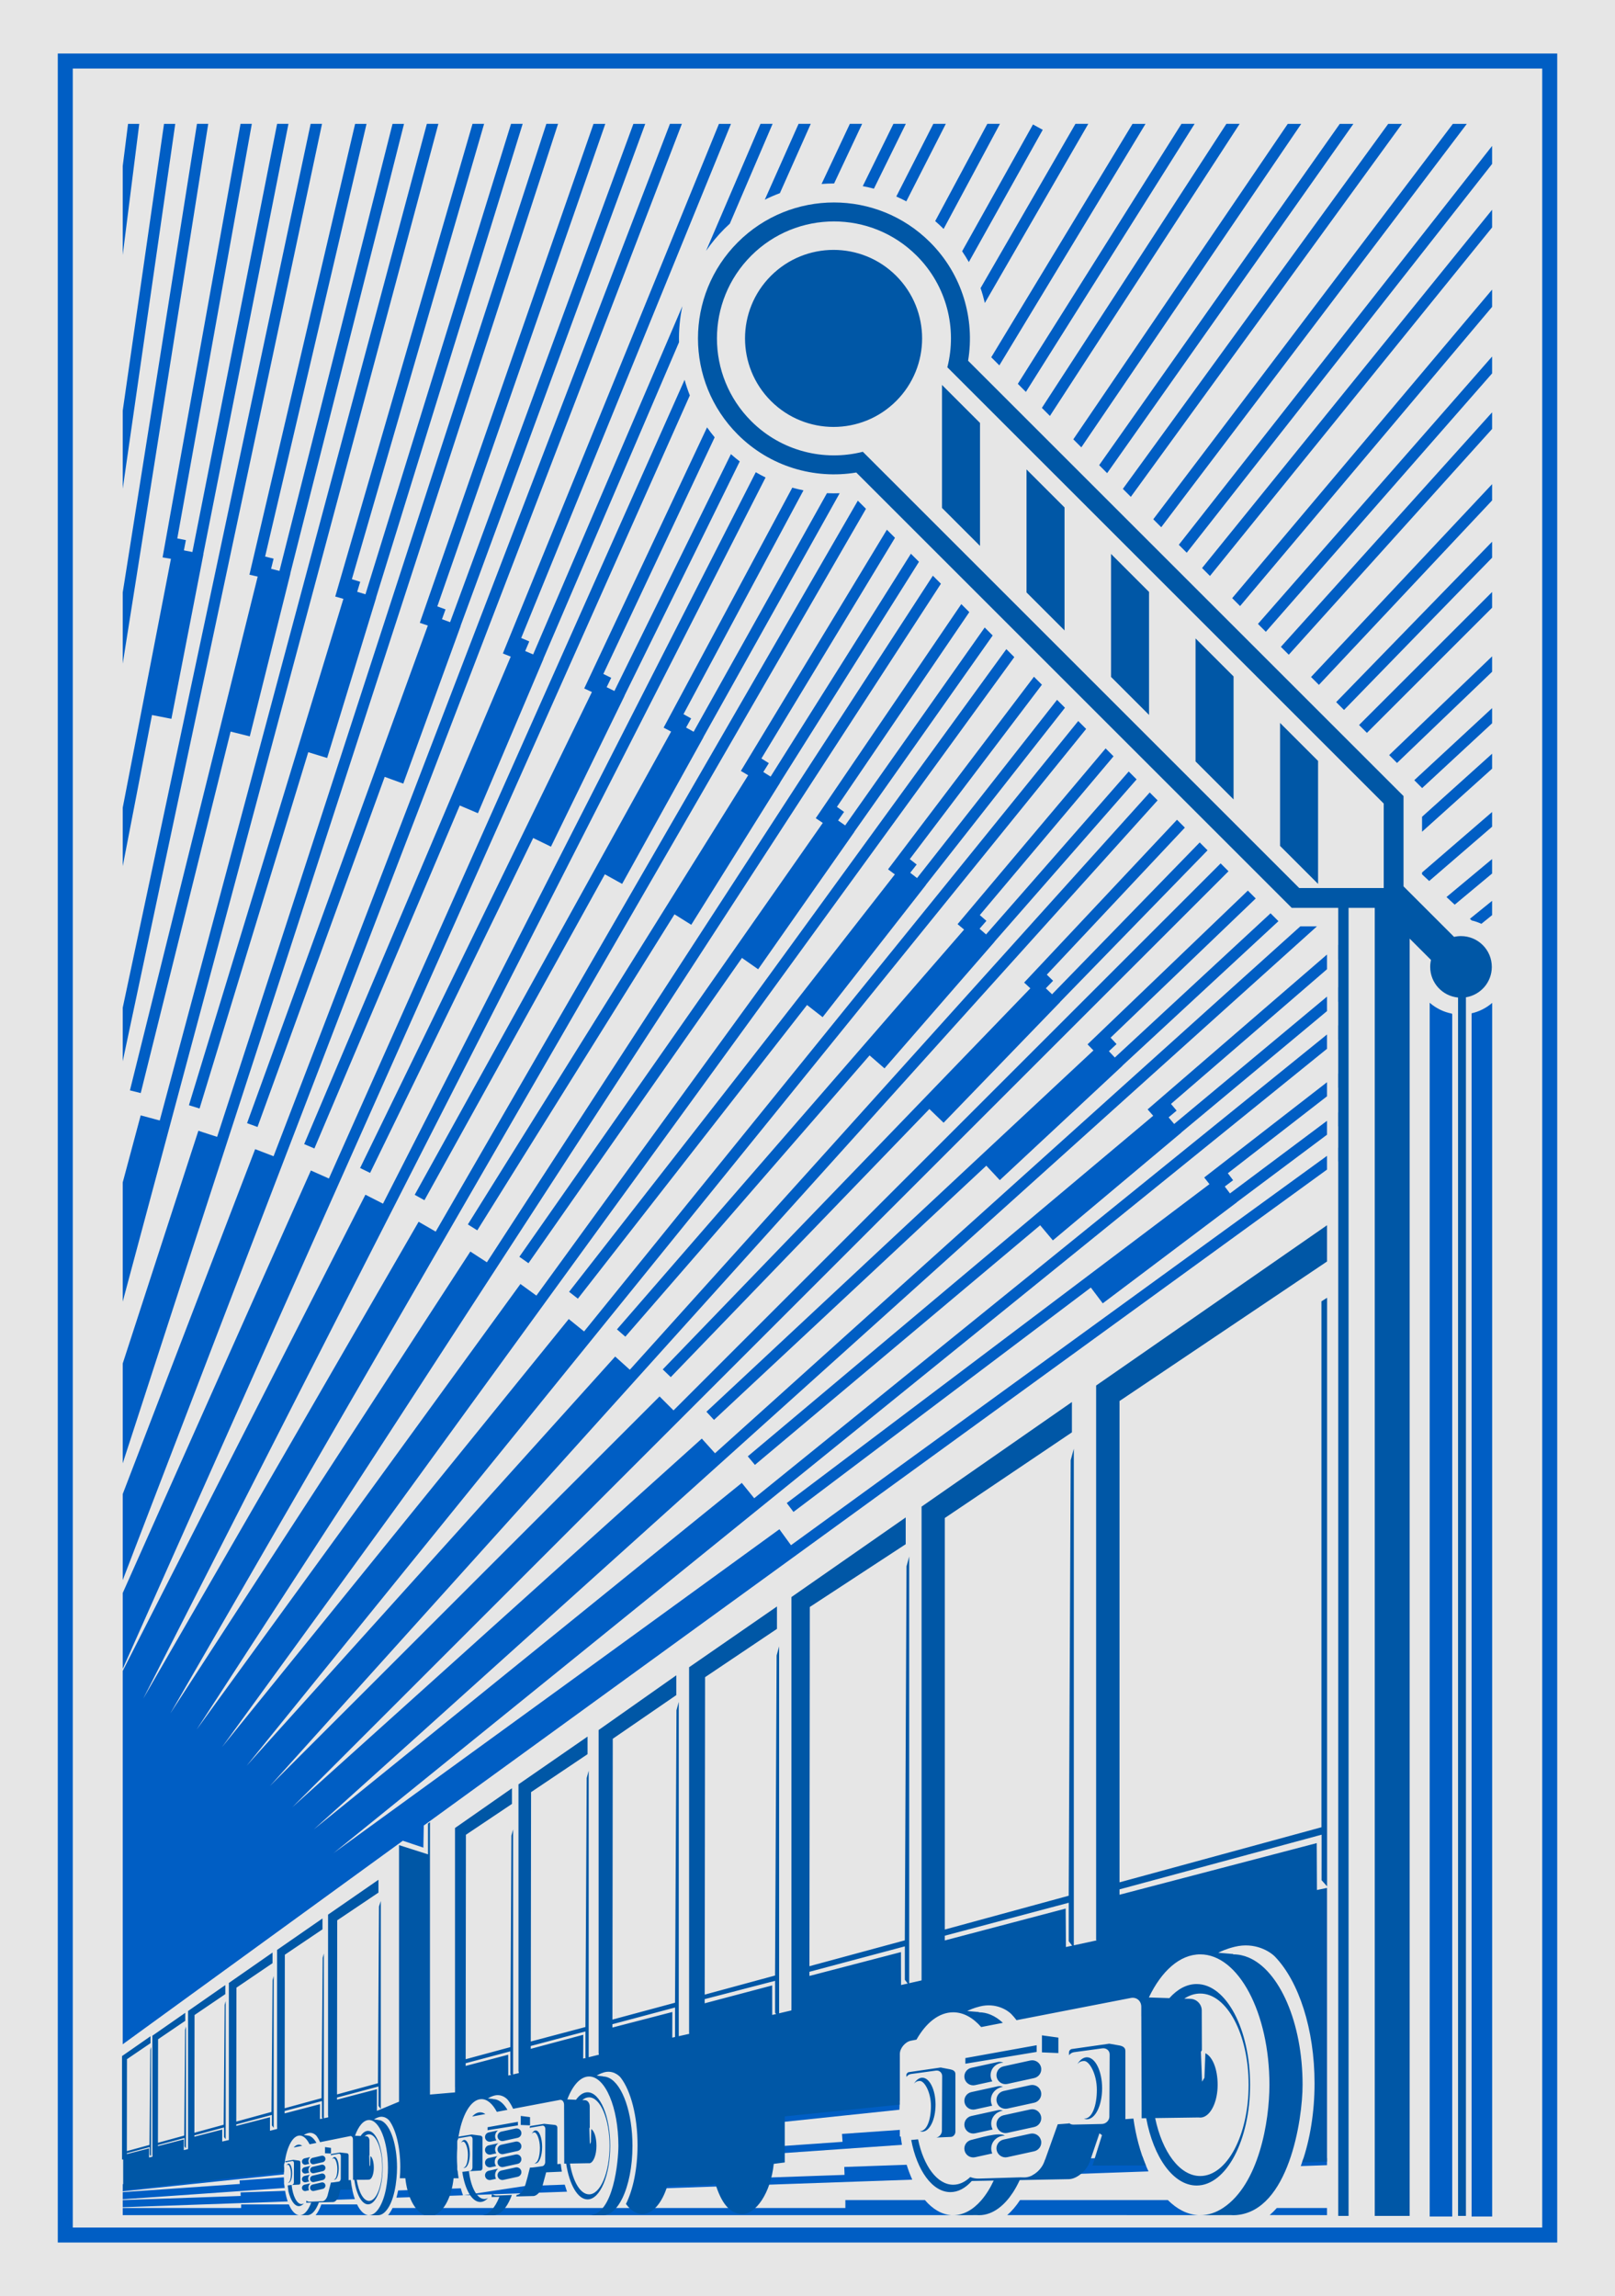 <?xml version="1.0" encoding="UTF-8"?>
<!DOCTYPE svg PUBLIC "-//W3C//DTD SVG 1.1//EN" "http://www.w3.org/Graphics/SVG/1.1/DTD/svg11.dtd">
<!-- Creator: CorelDRAW 2020 (64-Bit) -->
<svg xmlns="http://www.w3.org/2000/svg" xml:space="preserve" width="139.425mm" height="198.268mm" version="1.1" style="shape-rendering:geometricPrecision; text-rendering:geometricPrecision; image-rendering:optimizeQuality; fill-rule:evenodd; clip-rule:evenodd"
viewBox="0 0 15363.79 21847.98"
 xmlns:xlink="http://www.w3.org/1999/xlink"
 xmlns:xodm="http://www.corel.com/coreldraw/odm/2003">
 <defs>
  <style type="text/css">
   <![CDATA[
    .fil0 {fill:#E6E6E6}
    .fil1 {fill:#005EC4}
    .fil2 {fill:#0057A6}
   ]]>
  </style>
 </defs>
 <g id="Layer_x0020_1">
  <rect class="fil0" x="-0" y="-0" width="15363.78" height="21847.98"/>
  <g>
   <path class="fil1" d="M549.67 509.45l14264.46 0 0 20829.08 -14264.46 0 0 -20829.08zm142.65 142.64l13979.16 0 0 20543.8 -13979.16 0 0 -20543.8zm2149.28 20425.69c-36.14,-5.59 -68.85,-43.25 -93.65,-101.86l-453.82 0 0 33.93 -1126.66 0 0 67.93 1674.13 0zm-104.4 -130.01c-10.31,-29.95 -18.82,-64.01 -25.03,-101.06l-423.61 14.8 1.18 33.92 -1122.28 39.19 0 67.97 1569.74 -54.81zm-29.11 -128.3c-1.3,-9.73 -2.41,-19.63 -3.39,-29.7 -1.59,-3.09 -2.5,-6.89 -2.5,-11.1l0 -20.54c-0.82,-13.2 -1.36,-26.62 -1.62,-40.23l-421.55 29.48 2.37 33.84 -1113.93 77.91 0 68.08 1540.62 -107.74zm-7.65 -129.1c0.15,-16.75 0.77,-33.22 1.75,-49.38l0 -19.12 -1534.73 161.3 0 68.31 1532.98 -161.11zm800.22 387.41c-39.34,-5.5 -75.32,-42.79 -103.9,-101.86l-339.67 0c-15.2,42.7 -33.8,77.57 -54.76,101.86l461.78 0 36.55 0zm-124.7 -152.32c-10.64,-30.33 -19.7,-64.27 -26.84,-100.98l-154.06 5.38 -35.57 103.17 216.48 -7.57zm315.58 152.32c15.58,-18.02 30.06,-40.93 43.15,-67.93l4307.46 0 0 -75.46 756.53 0c73.19,85.47 158.62,137.08 250.22,143.4l-5357.36 0zm692.12 -255.12c6.07,23.23 11.89,41.14 20.9,66.82l-633.43 22.18c6.1,-21.62 11.56,-44.54 16.26,-68.52l596.26 -20.49zm608.54 -21.59l380.26 -13.28 21.62 67.03 -444.19 15.56 -538.73 18.88 581.04 -88.19zm1191.33 -41.61l1850.76 -64.63 -2.63 -75.42 593.66 -20.73c15.55,50.25 33.41,97.64 53.36,141.6l-2489.48 86.93 -5.66 -67.76zm1145.52 -331.19l686.38 -48 -5.26 -75.27 550.09 -38.47 0 63.44 8.53 -0.76c3.28,27 7.15,53.55 11.6,79.64l-1262.1 88.25 10.75 -68.83zm42.53 -297.19l1187.44 -124.79c-1.33,22.63 -2.25,45.52 -2.71,68.6l-1174.71 123.46 -10.02 -67.26zm2210.15 946.46c43.98,-37.99 84.95,-86.25 122.04,-143.15l1406.21 0c86.15,86.17 183.65,137.31 287.18,143.4l-1815.43 -0.24zm2496.84 -0.28l545.57 0.52 0 -67.93 -477.34 0c-22.04,24.64 -44.8,47.16 -68.23,67.42zm-1152.53 -415.45c-20.96,-44.41 -40.21,-91.68 -57.64,-141.45l-927.03 32.36 -6.58 18.41c-19.14,53.68 -64.71,103.59 -116.6,129.36l1107.85 -38.69zm1448.32 -50.58c8.32,-22.46 16.28,-45.39 23.88,-68.79l225.9 -7.89 0 67.97 -249.78 8.72zm249.78 -9482.07l0 -130.86 -5099.38 3704.92 -110.32 -151.81 -4239.75 3080.35 4066.74 -3293.19 5382.7 -4358.81 0 -136.23 -5449.33 4412.77 -118.09 -145.83 -4072.84 3298.11 3610.66 -3251.04 5933.76 -5342.79 -158.21 0 -5568.12 5013.58 -125.58 -139.48 -3894.67 3506.77 3435.58 -3435.58 264.8 -264.76 5204.88 -5204.92 -74.84 -74.84 -5204.91 5204.88 -132.71 -132.7 -3705.71 3705.68 3501.54 -3888.83 4942.08 -5488.73 -74.95 -74.97 -4945.8 5492.85 -139.47 -125.58 -3506.65 3894.54 3057.53 -3775.76 228.32 -281.93 7.34 -9.08 4693.9 -5799.87 -75.25 -75.26 -4700.92 5808.51 -145.85 -118.09 -3298.01 4072.68 3075.82 -4233.49 -0.02 -0.01 4460.9 -6137.67 -75.79 -75.79 -4470.73 6151.23 -151.84 -110.3 -3080.45 4239.89 2850.16 -4388.85 4230.46 -6514.36 -76.53 -76.53 -4242.71 6533.23 -157.4 -102.2 -2854.3 4395.26 2616.51 -4531.96 4001.49 -6930.74 -77.5 -77.5 -4015.68 6955.32 -162.51 -93.83 -2620.32 4538.55 2375.7 -4662.62 3545.23 -6957.91c-31.55,-15.5 -62.65,-32.23 -93.26,-50.14l-3546.28 6959.98 -167.22 -85.2 -2308.92 4531.5 0 3552.52 2664.83 -1936.91 195.32 65.63 3.96 -210.44 3555.41 -2581.62 5037.17 -3659.73zm0 -331.95l0 -132.22 -923.25 690.93 -49.46 -65.63 79.35 -59.88 -50.13 -66.6 943.48 -732.1 0 -133.97 -1168.2 906.46 49.91 63.33 -4021.19 3034.5 63.65 84.57 2829.17 -2134.95 113.18 150.19 1274.59 -960.48 -0.65 -0.89 859.55 -643.25zm0 -1176.31l0 -137.82 -1454.11 1211.93 -52.82 -62.95 76.11 -63.95 -53.52 -63.89 1484.34 -1281.68 0 -139.85 -1706.63 1473.6 53.14 60.64 -3856.86 3240.8 67.98 81.14 2713.55 -2280.1 120.88 144.06 1222.59 -1025.87 -0.71 -0.84 1386.05 -1155.21zm105.46 -629.27l0 139.85 1.31 -1.12 0 -139.85 -1.31 1.12zm0 403.57l0 137.82 1.31 -1.1 0 -137.82 -1.31 1.1zm0 362.92l0 136.22 1.31 -1.05 0 -136.23 -1.31 1.06zm0 457.78l0 133.97 1.31 -1.01 0 -133.97 -1.31 1.01zm0 370.17l0 132.22 1.31 -0.99 0 -132.21 -1.31 0.98zm0 335.62l0 130.84 1.31 -0.96 0 -130.84 -1.31 0.96zm871.37 10169.21l214.37 0 0 -11438.79 -2.79 -6.91c-80.02,-15.44 -152.54,-51.91 -211.58,-103.45l0 11549.15zm398.58 0l195.72 0 0 -11547.85c-55.19,47.79 -122.04,82.44 -195.72,99.15l0 11448.7zm1.22 -12332.24c32.06,7.37 62.79,18.14 91.85,31.92l101.97 -82.58 0 -136.22 -211.03 170.89 17.21 15.99zm-161.82 -150.26l-78.2 -72.64 433.85 -361.59 0 137.83 -355.64 296.4zm-242.64 -225.31l-68.11 -63.25 0 -17.8 666.39 -575.4 0 139.85 -598.28 516.6zm-6705.26 -6205.52c17.04,-17.02 34.38,-33.52 52.02,-49.54l406.79 -949.54 -115.14 0 -517.66 1208.33c50.57,-73.66 108.53,-143.78 173.99,-209.25zm384.57 -277.26c46.96,-23.41 94.91,-44.14 143.6,-62.25l293.67 -659.58 -115.89 0 -321.38 721.83zm540.11 -149.78c39.66,-3.16 79.43,-4.79 119.22,-4.76l266.82 -567.29 -116.98 0 -269.06 572.05zm391.85 20.84c35.63,6.71 71.01,14.71 106.15,24.06l303.44 -616.94 -117.98 0 -291.61 592.89zm319.02 98.55c32.21,14.14 64.02,29.47 95.36,46.03l375.75 -737.46 -118.8 0 -352.31 691.43zm370.05 233.88c27.14,23.45 53.63,48.01 79.39,73.77l0.76 0.77 535.92 -999.86 -120.12 0 -495.95 925.31zm256.16 287.13c22.83,33.51 44.18,67.74 63.96,102.63l702.95 -1258.28 -92.81 -50.95 -674.1 1206.6zm175.53 350.7c15.93,46.58 29.45,93.78 40.6,141.42l984.13 -1704.57 -122.25 0 -902.48 1563.15zm-1340.5 1951.65c-40.33,1.48 -80.7,1.37 -121,-0.44l-1268.19 2270.01 -71.87 -39.85 48.13 -86.99 -72.86 -40.44 1141.59 -2129.9c-35.74,-7.13 -71.25,-15.63 -106.48,-25.41l-1223.97 2283.57 71.35 37.58 -2439.3 4407.72 92.54 51.41 1716.21 -3101.14 164.48 91.16 773.74 -1395.86 -0.95 -0.53 1296.59 -2320.9zm-950.63 -302.54c-28.6,-21.93 -56.54,-45.12 -83.82,-69.43l-1108.48 2253.68 -73.89 -36.02 43.53 -89.39 -74.89 -36.57 1059.13 -2251.73c-25.58,-30.78 -49.8,-62.35 -72.47,-94.63l-1168.54 2484.35 73.21 33.77 -2205.28 4529.35 95.12 46.46 1551.55 -3186.66 169 82.43 699.64 -1434.46 -0.98 -0.46 1097.16 -2230.67zm-474.82 -628.17c-19.27,-48.78 -35.86,-98.39 -49.73,-148.6l-3383.75 7600.06 -171.46 -76.33 -1789.99 4020.41 0 721.67 2058.15 -4622.68 3336.79 -7494.53zm-102.7 -506.18c-2.83,-114.79 7.77,-229.81 31.61,-342.6l-1419.43 3313.33 -75.65 -32.11 38.77 -91.54 -76.68 -32.63 1995.58 -4892.35 -114.33 0 -2055.68 5039.68 74.88 29.9 -1965.2 4638.56 97.41 41.42 1382.65 -3263.51 173.1 73.48 623.6 -1469.12 -1.01 -0.42 1290.38 -3012.09zm2970.17 143.14l77.1 77.1 1390.58 -2298.15 -123.74 0 -1343.95 2221.05zm252.87 252.88l76.77 76.77 1605.03 -2550.71 -125.09 0 -1556.71 2473.93zm228.82 228.82l76.55 76.54 1804.88 -2779.29 -126.24 0 -1755.19 2702.75zm299.09 299.08l76.19 76.19 2091.99 -3078.02 -127.98 0 -2040.2 3001.83zm245.82 245.82l75.97 75.97 2342.71 -3323.62 -129.52 0 -2289.16 3247.65zm225.6 225.61l75.78 75.77 2579.46 -3549.03 -130.87 0 -2524.37 3473.26zm289.26 289.25l75.62 75.62 2907.24 -3838.13 -132.81 0 -2850.05 3762.51zm242.91 242.91l75.39 75.41 2904.97 -3699.39 0 -171.38 -2980.36 3795.37zm221.24 221.24l75.26 75.26 2683.86 -3316.25 0 -168.23 -2759.13 3409.22zm286.47 286.48l75.25 75.24 2397.4 -2847 0 -164.39 -2472.66 2936.14zm245.16 245.16l75.01 75 2152.49 -2458.73 0 -160.7 -2227.5 2544.42zm218.23 218.22l74.94 74.94 1934.32 -2148.3 0 -158.17 -2009.27 2231.53zm286.84 286.85l74.89 74.89 1647.54 -1755.03 0 -154.69 -1722.43 1834.83zm238.92 238.91l74.85 74.87 1408.65 -1449.04 0 -151.88 -1483.51 1526.06zm217.89 217.89l74.85 74.87 1190.77 -1190.79 0 -149.69 -1265.62 1265.61zm286.28 286.3l74.88 74.87 904.46 -867.63 0 -146.69 -979.34 939.46zm238.92 238.91l74.03 74.03 0 1.7 666.39 -617.29 0 -144.3 -740.42 685.86zm74.03 348.11l0 142.44 666.39 -600.02 0 -142.45 -666.39 600.03zm-1366.32 993.26l-74.91 -74.9 -1481.64 1372.46 -56.06 -60.11 72.66 -67.86 -56.78 -60.98 1380.76 -1324.55 -74.87 -74.88 -1525.17 1463.08 56.27 57.75 -3681.99 3438.22 72.16 77.49 2590.5 -2419.01 128.23 137.52 1167.24 -1088.44 -0.75 -0.82 1484.35 -1374.97zm-674.17 -674.17l-74.87 -74.85 -1404.52 1444.78 -59.12 -57.09 68.98 -71.55 -59.88 -57.95 1313.51 -1399.22 -74.89 -74.89 -1454.26 1549.15 59.19 54.74 -3496.98 3626.2 76.09 73.58 2460.36 -2551.25 135.27 130.62 1108.66 -1148.05 -0.79 -0.76 1403.24 -1443.47zm-674.98 -674.97l-75.02 -75.02 -1357.08 1550.18 -62.03 -53.9 65.16 -75.09 -62.84 -54.73 1272.33 -1510.94 -75.31 -75.3 -1408.45 1672.46 62 51.57 -3302.42 3804.25 79.84 69.5 2323.45 -2676.54 141.93 123.38 1047.05 -1204.52 -0.83 -0.71 1352.21 -1544.61zm-681.54 -681.55l-75.41 -75.39 -1331.82 1696 -64.77 -50.59 61.18 -78.37 -65.65 -51.36 1257.1 -1659.63 -75.66 -75.66 -1388.05 1832.44 64.6 48.26 -3098.8 3971.87 83.38 65.22 2180.19 -2794.42 148.19 115.74 982.58 -1257.63 -0.85 -0.67 1323.78 -1685.79zm-687.64 -687.64l-75.97 -75.96 -1327.42 1883.21 -67.33 -47.13 56.97 -81.48 -68.23 -47.86 1259.55 -1853.21 -76.18 -76.17 -1384.61 2037.23 67.03 44.8 -2886.69 4128.62 86.68 60.75 2030.98 -2904.72 154.02 107.86 915.44 -1307.35 -0.91 -0.65 1316.68 -1867.95zm-701.23 -701.23l-76.77 -76.76 -1334.47 2120.74 -69.69 -43.57 52.63 -84.33 -70.67 -44.22 1270.75 -2100.07 -77.1 -77.11 -1388.95 2295.41 69.29 41.23 -2666.64 4274.02 89.73 56.15 1876.13 -3007.03 159.49 99.65 845.74 -1353.46 -0.93 -0.6 1321.46 -2100.06zm-7574.87 291.98l706.27 -4459.16 107.16 0 -813.43 5135.83 0 -676.67zm0 3951.48l1787.73 -8410.64 108.23 0 -1895.97 8919.8 0 -509.16zm0 1662.1l170.94 -637.98 181.28 48.57 2541.04 -9483.33 109.6 0 -2548.38 9510.73 -454.48 1696.15 0 -1134.14zm0 1723.02l719.55 -2214.53 178.49 58 3131.97 -9639.23 111.3 0 -3142.6 9671.93 -998.7 3073.67 0 -949.84zm0 1242.11l1259.72 -3281.66 175.21 67.27 3770.85 -9823.48 113.41 0 -3919.62 10210.99 -1399.56 3645.99 0 -819.12zm50.66 -13037.86l-50.66 401.5 0 845.63 157.34 -1247.13 -106.68 0zm-50.66 3472.21l499.77 -3472.21 -106.95 0 -392.82 2729.15 0 743.06zm1120.72 -3472.21l-741.58 4125.41 79.47 13.69 -458.61 2367.94 0 556.66 278.55 -1438.21 184.61 35.87 304.52 -1566.65 -1.06 -0.2 810.01 -4094.5 -107.9 0 -806.05 4074.29 -80.67 -15.69 18.88 -97.6 -81.78 -15.95 709.14 -3945.06 -107.54 0zm1090.06 0l-1005.45 4290.05 78.63 17.83 -1215.39 4888.87 102.69 25.7 855.09 -3439.65 182.46 45.5 386.11 -1548.57 -1.06 -0.28 1082.12 -4279.45 -109.19 0 -1075.64 4253.83 -79.76 -19.87 23.99 -96.49 -80.85 -20.21 964.97 -4117.27 -108.73 0zm1116.85 0l-1305.9 4497.71 77.6 21.92 -1469.57 4818.55 101.21 31.03 1033.94 -3390.16 179.84 54.98 466.62 -1526.24 -1.06 -0.33 1394.48 -4507.46 -110.81 0 -1384.89 4476.52 -78.61 -24.02 29.01 -95.11 -79.68 -24.42 1258.05 -4332.97 -110.24 0zm1151.04 0l-1652.49 4747.83 76.34 25.93 -1719.75 4735.05 99.45 36.26 1209.95 -3331.4 176.71 64.31 545.86 -1499.73 -1.02 -0.37 1757.02 -4777.88 -112.78 0 -1743.7 4741.68 -77.25 -28.12 33.94 -93.42 -78.28 -28.57 1598.09 -4591.57 -112.08 0z"/>
  </g>
  <path class="fil2" d="M4668.51 20378.42l53.97 -11.8c-7.85,-11.34 -12.44,-25.03 -12.44,-39.76 0,-22.07 10.17,-41.55 27.11,-55.28l-87.85 19.2c-24.11,5.27 -39.5,29.3 -34.23,53.41 5.29,24.1 29.34,39.49 53.43,34.24zm-53.43 -34.24l0 0zm988.84 536.04c107.8,0 195.19,-206.66 195.19,-461.61 0,-254.93 -87.38,-461.6 -195.19,-461.6 -22.56,0 -44.21,9.08 -64.39,25.74l25.37 1.06c24.85,1.04 45.1,27.34 45.19,58.51l0.54 201.35 -3.94 8.19 4.56 151.08 9.56 -19.8 3.88 -124.28c29.83,18.08 49.43,82.52 49.43,159.76 0,85.97 -27.39,156.07 -62.58,165.06l0 0.06 -0.23 0.02c-2.42,0.6 -4.9,0.9 -7.39,0.9 -2.12,0 -4.23,-0.23 -6.29,-0.67l-175.5 3.11c28.46,171.63 99.13,293.14 181.79,293.14zm-996.25 44.06c12.26,0 24.21,-3.46 35.64,-9.96 -22.84,24.74 -48.24,38.52 -75.01,38.52 -78.9,0 -145.96,-119.81 -170.44,-286.7 23.99,-2.85 47.99,-5.77 71.99,-8.54 13.42,-1.56 24.52,-16.8 24.58,-33.86 0.31,-89.52 0.68,-179.05 1.07,-268.59 0.09,-17.32 -11.01,-29.75 -24.55,-27.44 -36.65,6.18 -73.27,12.51 -109.93,18.68l2.44 -15.66 123.62 -20.03 12.8 1.64 68.88 8.83c11.86,1.51 21.3,8.42 21.3,23.42l0 284.04c0,9.77 -6.05,24.62 -17.25,25.23l-111.62 6.24c17.59,152.26 76.51,264.19 146.47,264.19zm-115.69 -784.6c23.17,-25.65 49.05,-39.98 76.32,-39.98 17.09,0 33.64,5.64 49.3,16.15l-125.62 23.82zm277.03 513.97l135.85 -29.7c24.82,-5.39 48.75,10.4 54.28,34.79 5.37,25.04 -10.5,48.78 -34.74,54.24l-128.76 28.14 -7.1 1.55c-24.52,5.26 -49.07,-10.51 -54.28,-34.79 -5.71,-25.06 11.29,-48.9 34.76,-54.24zm0 -122.82l135.85 -29.7c25.05,-5.45 48.69,10.53 54.28,34.77 5.38,24.5 -10.26,48.89 -34.74,54.25l-0.1 0.02 0 0.01 -135.76 29.68c-24.8,4.9 -48.71,-9.88 -54.28,-34.8 -5.41,-27.06 10.94,-48.06 34.76,-54.23zm-34.9 -68.61c-5.2,-23.5 9.92,-48.94 34.9,-54.22l135.85 -29.7c24.77,-5.42 48.69,10.35 54.28,34.78 5.43,25.39 -10.07,47.84 -34.74,54.24l-110.87 24.23 -24.99 5.47c-25.05,5.22 -48.46,-10.06 -54.42,-34.8zm-316.6 165.85c28.68,0 51.96,-59.42 51.96,-132.74 0,-73.3 -23.27,-132.74 -51.96,-132.74 -12.32,0 -23.98,11.38 -32.55,29.27 3.21,-4.11 8.56,-13.31 23.18,-13.31 17.63,0 43.31,54.82 43.31,123.47 0,68.65 -16.46,124.39 -43.31,123.47l-0.95 -0.02c3.34,1.71 6.78,2.6 10.31,2.6zm197.58 80.84l0 0c5.34,24.21 29.32,39.45 53.43,34.24l49.91 -10.9c-5.34,-10.57 -8.36,-22.58 -8.36,-35.32 0,-25.03 11.61,-47.23 29.57,-61.17l-90.32 19.75c-23.9,5.54 -39.68,28.89 -34.23,53.4zm173.45 -336.69l15.79 -3.46 120.07 -26.25c23.86,-5.47 40.3,-28.96 34.74,-54.25l0 0c-5.59,-25.57 -30.07,-39.57 -54.28,-34.78l-8.97 1.97 -126.88 27.74c-24.49,5.34 -40.11,29.74 -34.76,54.23 5.38,24.5 29.81,40.14 54.28,34.8zm-54.28 -34.8l0 0zm224.88 75.66l0 0zm0 122.81l0 0zm-224.88 49.16l0 0zm224.88 73.69l0 0zm-224.88 49.15l0 0zm-65.73 -85.65l50.76 -11.1c-8.21,-11.55 -13,-25.47 -13,-40.43 0,-21.56 9.95,-40.94 25.74,-54.2l-82.7 18.07c-24.11,5.28 -39.5,29.32 -34.23,53.41 5.29,24.1 29.34,39.52 53.43,34.25zm-53.43 -34.25l0 0zm53.43 -86.69l53.16 -11.6c-7.36,-11.02 -11.66,-24.1 -11.66,-38.15 0.25,-24.06 12.11,-45.04 31.66,-58.07 -30.81,6.58 -61.59,13.47 -92.36,20.19 -24.11,5.28 -39.5,29.31 -34.23,53.41 5.29,24.1 29.34,39.5 53.43,34.23zm-53.43 -34.23l0 0zm23.28 -197.08c96.24,-15.39 192.48,-30.77 288.73,-46.14l0 -33.84c-96.29,16.73 -192.51,34.24 -288.73,51.34l0 28.64zm315.82 -49.92l88.01 3.52 0 -78.26 -88.01 -11.42 0 86.16zm141.76 365.49c33.88,0 61.37,-70.19 61.37,-156.82 0,-86.6 -27.48,-156.78 -61.37,-156.78 -14.57,0 -28.32,13.43 -38.45,34.56 3.79,-4.85 10.09,-15.72 27.37,-15.72 20.8,0 51.15,64.76 51.15,145.85 0,81.1 -19.45,146.94 -51.15,145.86l-1.11 -0.03c3.93,2.03 8.01,3.09 12.19,3.09zm7633.67 -9000.21l-0.01 0.02 0 347.22 0.01 -0.01 0 -347.23zm1216.06 9499.85l-74.95 0 0 -11593.21c-148.64,-14.17 -264.9,-139.34 -264.9,-291.67 0,-22.77 2.6,-44.93 7.5,-66.19l-202.92 -202.93 0 12154.01 -332.18 0 0 -12446.77 -249.04 0 0 12446.77 -98.27 0 0 -12446.77 -442.68 0.02 -0.03 0 0.02 -0.02 -4142.25 -4142.24c-397.75,65.87 -820.33,-54.57 -1127.14,-361.39 -505.17,-505.17 -505.17,-1324.26 0,-1829.44 505.18,-505.17 1324.27,-505.17 1829.44,0 306.81,306.81 427.27,729.4 361.39,1127.15l4142.25 4142.25 -0.01 0.02 0.01 859.16 480.84 480.83c21.25,-4.9 43.38,-7.48 66.11,-7.48 161.83,0 293.02,131.19 293.02,293.03 0,145.9 -106.65,266.88 -246.21,289.28l0 11595.6zm-6799.21 -18652.21c434.69,-434.69 1139.48,-434.69 1574.18,0 287.8,287.82 384.98,694.02 291.66,1061.84l4151.29 4151.27 0 804.01 -804.01 0 -4151.27 -4151.27c-367.82,93.31 -774.04,-3.87 -1061.84,-291.68 -434.69,-434.68 -434.69,-1139.47 0,-1574.17zm2176.59 2761.71l-361.63 -361.63 0 -1170.23 361.63 361.63 0 1170.23zm804 804l-361.63 -361.63 0 -1170.23 361.63 361.63 0 1170.23zm804 804l-361.63 -361.63 0 -1170.23 361.63 361.63 0 1170.23zm804.01 804l-361.63 -361.63 0 -1170.23 361.63 361.63 0 1170.23zm804 804.01l-361.63 -361.63 0 -1170.23 361.63 361.63 0 1170.23zm-5204.82 -5786.25c328.96,-328.97 862.32,-328.97 1191.27,0 328.96,328.95 328.96,862.29 0,1191.26 -328.95,328.95 -862.31,328.95 -1191.27,0 -328.95,-328.97 -328.95,-862.31 0,-1191.26zm-3823.47 18318c69.5,0 125.84,-141.82 125.84,-316.75 0,-174.94 -56.34,-316.76 -125.84,-316.76 -14.55,0 -28.51,6.25 -41.51,17.68l16.34 0.73c16.02,0.69 29.09,18.76 29.15,40.13l0.34 138.17 -2.53 5.62 2.94 103.67 6.16 -13.59 2.51 -85.28c19.23,12.42 31.86,56.62 31.86,109.63 0,59 -17.65,107.09 -40.35,113.26l0 0.03 -0.14 0.02c-16.14,4.08 -98.91,1.85 -121.95,2.29 18.36,117.75 63.9,201.15 117.19,201.15zm-601.43 -344.72l33.17 -7.71c-5.07,-7.79 -8.03,-17.18 -8.03,-27.27 0,-15.34 6.8,-29.01 17.47,-37.94l-55 12.79c-16.45,3.82 -27.1,20.46 -23.68,37.01l0 0.01c3.4,16.55 19.63,26.93 36.08,23.11zm77.41 -4.26l84.25 -19.6c16.69,-3.89 27.54,-20.8 24.07,-37.6l0 -0.02c-3.46,-16.79 -19.96,-27.35 -36.66,-23.46l-84.25 19.59c-16.71,3.89 -27.53,20.79 -24.07,37.6l0 0.02c3.47,16.8 19.96,27.35 36.66,23.47zm0 85.64l84.25 -19.61c16.69,-3.88 27.54,-20.79 24.07,-37.58l0 -0.03c-3.46,-16.79 -19.96,-27.35 -36.66,-23.47l-84.25 19.6c-16.71,3.9 -27.53,20.79 -24.07,37.6l0 0.01c3.47,16.8 19.96,27.37 36.66,23.48zm0 84.28l84.25 -19.59c16.69,-3.9 27.54,-20.8 24.07,-37.61l0 -0.01c-3.46,-16.8 -19.96,-27.36 -36.66,-23.48l-84.25 19.61c-16.71,3.88 -27.53,20.79 -24.07,37.59l0 0.03c3.47,16.78 19.96,27.34 36.66,23.46zm0 84.29l84.25 -19.61c16.69,-3.88 27.54,-20.79 24.07,-37.59l0 -0.02c-3.46,-16.79 -19.96,-27.35 -36.66,-23.47l-84.25 19.6c-16.71,3.89 -27.53,20.82 -24.07,37.6l0 0.03c3.47,16.79 19.96,27.34 36.66,23.46zm-77.41 0.33l30.52 -7.1c-3.44,-7.25 -5.38,-15.5 -5.38,-24.24 0,-17.16 7.47,-32.4 19.06,-41.96l-56.61 13.16c-16.45,3.85 -27.1,20.49 -23.68,37.04l0 0.01c3.4,16.55 19.63,26.93 36.08,23.1zm0 -82.98l31.1 -7.23c-5.29,-7.93 -8.4,-17.48 -8.4,-27.75 0,-14.8 6.4,-28.09 16.58,-37.19l-51.68 12.02c-16.45,3.82 -27.1,20.47 -23.68,37.03l0 0.01c3.4,16.54 19.63,26.93 36.08,23.11zm0 -82.98l32.62 -7.59c-4.76,-7.56 -7.5,-16.53 -7.5,-26.17 0,-16.49 8.08,-31.06 20.43,-39.86l-57.94 13.49c-16.45,3.81 -27.1,20.46 -23.68,37.01l0 0.01c3.4,16.54 19.63,26.93 36.08,23.11zm-163.46 87.37c18.5,0 33.5,-40.78 33.5,-91.09 0,-50.3 -15,-91.09 -33.5,-91.09 -7.94,0 -15.46,7.81 -20.98,20.08 2.07,-2.81 5.52,-9.12 14.93,-9.12 11.37,0 27.93,37.62 27.93,84.72 0,47.12 -10.61,85.36 -27.93,84.73l-0.6 -0.02c2.16,1.18 4.36,1.8 6.64,1.8zm437.39 -29.18c21.85,0 39.57,-48.17 39.57,-107.59 0,-59.44 -17.72,-107.62 -39.57,-107.62 -9.39,0 -18.26,9.23 -24.79,23.72 2.46,-3.32 6.52,-10.78 17.65,-10.78 13.41,0 32.99,44.43 32.99,100.09 0,55.65 -12.54,100.82 -32.99,100.08l-0.72 -0.02c2.53,1.39 5.16,2.12 7.86,2.12zm-389.36 -305.96l80.97 -16.35c-10.09,-7.22 -20.76,-11.06 -31.79,-11.06 -17.58,0 -34.25,9.83 -49.18,27.42zm297.96 55.17l56.73 2.41 0 -53.71 -56.73 -7.83 0 59.13zm5575.05 -754.54c78.85,-10.75 157.71,-21.58 236.59,-32.22 32.85,-4.46 59.76,19.6 59.56,53.08 -0.91,173.11 -1.86,346.23 -2.61,519.34 -0.14,30.64 -23.39,58.27 -52.83,64.43l139.47 -6.2c23.2,-1.02 41.82,-25.34 41.82,-48.79l0 -549.22c0,-29.03 -23.45,-39.88 -51.69,-45.27l-88.43 -16.94 -302.13 43.93c-13.32,1.95 -24.22,14.64 -24.22,28.28l0 17.7c10.52,-14.87 26.55,-25.7 44.47,-28.12zm106.97 548.59c69.59,0 126.02,-114.91 126.02,-256.68 0,-141.75 -56.43,-256.68 -126.02,-256.68 -29.9,0 -58.15,21.99 -78.94,56.57 7.8,-7.91 20.75,-25.72 56.21,-25.72 42.76,0 105.03,106.01 105.03,238.75 0,132.74 -39.9,240.51 -105.03,238.75l-2.27 -0.06c8.08,3.32 16.44,5.06 25,5.06zm2644.11 422.12c254.29,0 460.45,-388.69 460.45,-868.14 0,-479.44 -206.15,-868.12 -460.45,-868.12 -53.21,0 -104.31,17.07 -151.87,48.4l59.81 1.99c58.62,1.96 106.4,51.43 106.61,110.05l1.27 378.66 -9.31 15.38 10.75 284.14 22.59 -37.25 9.16 -233.71c70.34,34.03 116.6,155.19 116.6,300.46 0,161.68 -64.63,293.5 -147.64,310.41l0 0.12 -0.54 0.01c-5.72,1.12 -11.55,1.71 -17.43,1.71 -5,0 -9.97,-0.43 -14.84,-1.26l-413.96 5.86c67.13,322.74 233.81,551.29 428.8,551.29zm-2141.63 -178.83c-45.32,9.92 -90.52,-19.02 -100.45,-64.36 -9.93,-45.36 19.04,-90.55 64.36,-100.46 67.73,-14.83 266.01,-79.55 319.13,-40.14l-2.18 -0.03c-70.48,0 -127.6,54.69 -127.6,122.12 0,16.72 3.5,32.64 9.87,47.16l-163.13 35.72zm-100.45 -64.36l0 0zm100.45 -163.05c-45.32,9.91 -90.52,-19.03 -100.45,-64.39 -9.93,-45.34 19.04,-90.51 64.36,-100.44l250.81 -54.92c17.29,-3.78 34.56,-1.92 49.86,4.36 -61.73,9.11 -111.33,58.91 -111.33,123.32 0,19.97 4.62,37.74 13.62,55.52l-166.88 36.55zm-100.45 -64.39l0 0zm100.45 -163.04c-45.32,9.94 -90.52,-19.01 -100.45,-64.35 -9.93,-45.34 19.04,-90.54 64.36,-100.46l250.81 -54.92c17.54,-3.83 35.06,-1.87 50.52,4.64 -62.48,9.21 -115.13,58.42 -115.13,125.91 0,20.67 4.56,36.65 12.51,53.6l-162.62 35.59zm-100.45 -64.35l0 0zm100.45 -166.72c-45.32,9.93 -90.52,-19.01 -100.45,-64.38 -9.93,-45.34 19.04,-90.52 64.36,-100.45l250.81 -54.92c17.64,-4.01 37.05,-1.7 53.5,5.96 -11.33,0.33 -22.3,2.09 -32.69,5.09 -53.86,15.97 -87.96,60.95 -88.56,113.68 0,21.55 6.06,41.77 16.62,59.21l-163.58 35.81zm-100.45 -64.38l0 0zm7.78 -139.29l0 -53.85c226.02,-40.72 452.04,-81.44 678.07,-122.14l0 63.67c-226.03,37.43 -452.05,74.89 -678.07,112.32zm399.8 888.94l254.76 -55.77c44.78,-10.15 75.81,-54.45 65.37,-102.05l0 0c-10.04,-45.75 -55.77,-75.49 -102.03,-65.37l-254.75 55.78c-46.04,10.08 -75.46,56 -65.38,102.04 10.26,45.44 55.13,75.71 102.03,65.37zm0 -231l254.76 -55.77c46.03,-10.08 75.45,-56.02 65.37,-102.05 -10.59,-45.83 -55.55,-75.75 -102.03,-65.38l-254.75 55.79c-46.04,10.08 -75.46,56.01 -65.38,102.04 10.77,46.11 55.41,75.54 102.03,65.37zm0 -230.98l254.76 -55.78c46.03,-10.08 75.45,-56.01 65.37,-102.05 -10.91,-46.78 -54.9,-74.73 -102.03,-65.37l-254.75 55.79c-46.04,10.08 -75.46,56 -65.38,102.03 11.16,48.12 55.63,74.2 102.03,65.38zm0 -234.71l254.76 -55.79c44.75,-10.23 75.87,-54.05 65.37,-102.03l0 0c-10.36,-47.23 -57.18,-75.12 -102.03,-65.37l-254.75 55.77c-46.7,10.24 -75.1,56.33 -65.38,102.03 10.38,45.76 55.48,75.68 102.03,65.39zm328.54 -300.29l156.5 6.6 0 -147.16 -156.5 -21.49 0 162.05zm427.86 636.46c79.97,0 144.79,-132.01 144.79,-294.88 0,-162.88 -64.83,-294.91 -144.79,-294.91 -34.34,0 -66.8,25.28 -90.69,65 8.96,-9.1 23.83,-29.53 64.57,-29.53 49.12,0 120.67,121.76 120.67,274.28 0,152.51 -45.86,276.33 -120.67,274.31l-2.6 -0.08c9.28,3.81 18.89,5.81 28.72,5.81zm-436.28 -259.29l0 0zm0 230.99l0 0zm-422.15 323.45l0 0zm0 -231l0 0zm0 -230.99l0 0zm0 -234.72l0 0zm-6403.01 1178.76c-3.77,1.66 -6.88,2.74 -11,3.13 -4.5,0.29 -9.12,0 -13.66,-0.18 -36.25,1.5 -72.31,3.02 -108.6,4.41 -10.85,0.42 -21.55,-3.49 -31.01,-10.57l-1.21 20.2 47.82 -1.2c-17.74,46.99 -54.05,119.86 -109.82,119.9l-0.03 0.01 65.42 -0.39c2.23,-0.01 4.46,0.37 6.71,0.37 2.23,0 4.43,-0.13 6.62,-0.37l-0.19 0c30.18,-3.2 58.08,-28.77 81.12,-70.31 8.97,-15.46 16.75,-34.23 22.98,-51.03l0.01 0 30.11 -0.76 105.51 -2.66c21.39,-0.54 46.9,-31.14 54.23,-59.98l14.41 -56.77 3.2 -1.37 110.23 0.09c-6.02,-28.95 -10.83,-59.71 -14.27,-91.92l-20.89 1.73 0 -237.09c0,-12.15 -7.2,-18.03 -16.25,-19.06l-64.52 -7.28 -84.99 14.59c-2.74,0.47 -3.6,6.48 -3.68,12.19 1.21,-0.57 2.47,-1 3.75,-1.23 24.51,-4.43 49.01,-8.88 73.52,-13.37 10.21,-1.84 18.57,8.13 18.51,22.03 -0.29,71.82 -0.58,143.66 -0.82,215.48 -0.06,13.68 -8.41,25.9 -18.53,27.15 -15.93,1.96 -62.66,10.17 -75.22,9.25l-31.86 123.46c-5.63,20.68 -18.13,41.98 -37.6,51.56zm523.37 73.44c-20.71,30.58 -51.6,62.22 -91.01,62.25l-0.03 0.01c27.6,-0.17 68.07,2.5 94.16,-0.46l-0.29 0c23.34,-2.45 43.35,-15.89 59.48,-32.21 87.2,-88.12 112.72,-294.23 112.72,-420.15 0,-216.31 -60.25,-397.19 -140.83,-442.11 -12.57,-7 -25.64,-10.69 -39.05,-10.69l-0.46 0.01 0 -1.26 -38.91 -4.4c7.82,-4.99 19.52,-12.96 42.66,-20.64 52.8,-17.49 92.33,16.83 105.17,34.71 61.43,85.61 102.56,250.49 102.56,439.37 0,36.36 -1.53,71.8 -4.45,105.97l52.56 0.03c18.03,173.27 88.06,310.52 177.54,349.41l103.82 0c89.42,-38.88 159.43,-176 177.5,-349.15l47.93 0.02c-3.7,-22.41 -6.81,-45.52 -9.26,-69.25 -2.48,-4.47 -3.9,-10.04 -3.9,-16.19l0 -29.95c-1.83,-27.81 -2.78,-56.31 -2.78,-85.33 0,-29.01 0.95,-57.5 2.78,-85.32l0 -61.68c0,-9.64 3.47,-18.94 8.86,-25.54 30.64,-220.48 118.38,-379.68 221.86,-379.68 55.24,0 105.97,45.37 145.96,121.17l101.15 -19.18c-24.98,-42.04 -53.61,-72.74 -84.53,-88.93 -16.31,-8.55 -33.28,-13.06 -50.7,-13.06l-0.6 0.02 0 -1.54 -50.51 -5.33c10.17,-6.09 25.33,-15.83 55.37,-25.18 68.57,-21.33 119.87,20.5 136.53,42.31 17.4,22.79 33.57,50.2 48.17,81.53 148.34,-28.1 296.69,-56.21 445.01,-84.45 21.88,-4.15 39.77,17.22 39.77,47.32l0 44.74 0.19 -0.72 1.31 515.32 18.45 -0.33c29.5,198.37 109.4,340.6 203.36,340.6 119.04,0 215.54,-228.21 215.54,-509.72 0,-281.5 -96.5,-509.72 -215.54,-509.72 -40.19,0 -77.8,26.05 -110.01,71.34l-82.69 -3.47c51.06,-133.85 124.98,-218.02 207.23,-218.02 154.11,0 279.01,295.45 279.01,659.88 0,131.89 -43.9,659.81 -278.97,659.89l-0.06 0.02 121.26 -0.67c4.13,-0.03 8.28,0.65 12.44,0.65 4.14,0 8.26,-0.23 12.36,-0.65l-0.44 0c64.97,-6.46 124.21,-65.46 170.28,-159.48l0.1 -0.2c59.24,-120.98 96.73,-299.9 96.73,-499.55 0,-315.23 -93.48,-578.85 -218.45,-644.26 -19.49,-10.21 -39.77,-15.61 -60.58,-15.61l-0.73 0.03 0 -1.84 -60.33 -6.39c12.14,-7.27 30.25,-18.91 66.15,-30.08 81.94,-25.49 143.24,24.5 163.14,50.57 95.28,124.77 159.07,365.05 159.07,640.3 0,224.84 -42.83,425.99 -110.24,560.4 44.49,60.25 98.05,95.44 155.72,95.44 100.44,0 188.45,-106.68 237.68,-266.75l418.2 -11.33 39.32 -9.74c53.7,172.83 130.34,287.82 257.83,287.82 127.49,0 268.33,-200.29 297.33,-477.16l104.61 -13.47 0.04 -438.48 1092.57 -111.48c0.63,-13.29 1.39,-26.48 2.3,-39.6l0 -443.18c0,-54.62 51.59,-115.16 105.2,-125.59l52.89 -10.28c91.51,-161.29 214.39,-260.06 349.55,-260.06 97.41,0 188.46,51.33 265.98,140.38l206.69 -40.19c-36.47,-34.14 -75.43,-60.34 -116.19,-77.37 -35.78,-14.93 -72.98,-22.82 -111.15,-22.82l-1.34 0.03 0 -2.68 -110.72 -9.34c22.29,-10.67 55.54,-27.68 121.41,-44.01 150.32,-37.29 262.8,35.84 299.34,73.96 16.73,17.48 32.93,36.49 48.55,56.96l1086.76 -211.32c54.94,-10.68 99.88,27.26 99.88,84.22l0 92.24 0.31 -0.96 3.09 969.19 43.49 -0.61c69.58,373.06 258.06,640.54 479.72,640.54 280.8,0 508.45,-429.18 508.45,-958.61 0,-529.43 -227.65,-958.61 -508.45,-958.61 -94.8,0 -183.51,48.97 -259.47,134.15l-195.07 -6.5c120.46,-251.74 294.84,-410.02 488.83,-410.02 363.5,0 658.2,555.62 658.2,1240.98 0,350.41 -100.61,944.45 -438.42,1170.02l-0.54 0.35c-68.52,45.69 -142.28,70.58 -219.11,70.61l-0.14 0.06 286 -1.27c9.76,-0.04 19.55,1.21 29.39,1.21 9.73,0 19.39,-0.42 29.01,-1.2l-0.9 0c497.29,-39.44 630.09,-904.41 630.09,-1239.78 0,-592.84 -220.5,-1088.61 -515.3,-1211.64 -46.01,-19.2 -93.81,-29.34 -142.9,-29.34l-1.71 0.04 0 -3.45 -142.36 -12.01c28.65,-13.7 71.38,-35.57 156.08,-56.57 193.27,-47.95 337.87,46.06 384.84,95.09 224.72,234.66 375.21,686.53 375.21,1204.18 0,277.34 -43.45,535.49 -118.23,751.64l236.94 -6.93 0 -2604.43 -95.99 19.99 -1.96 -446.29 -1876.08 491.34 0 -51.06 1922.2 -520.18 -0.18 432.89 52.61 58.66 0 -5600.72 -53.83 34.03 0 5004.31 -1920.8 523.99 0 -4579.93 1974.03 -1327.57 0 -344.93 -2196.77 1525.22 0 37.62 0 264.31 0 4974.2 3.52 0.24 -0.39 3.74 -215.22 46.49 0 -4725.2 -29.81 108.98 -18.87 4144.32 -1178.73 321.72 0 -3915.91 1209.3 -815.04 0 -288.58 -1430.43 995.33 0 24.68 0 4483.33 -117.56 26.73 0 -4060.1 -25.6 93.68 -16.21 3558.73 -907.29 246.01 3.57 -3418.18 912.16 -597.34 0 -254.6 -1086.99 757.56 0 3913.64 -0.48 19.61 -116.67 27.55 0 -3491.83 -23.74 86.88 -15.04 3045.41 -669.16 181.88 3.55 -3020.74 683.83 -459.59 0 -213.08 -836.02 578.3 0 3482.44 1.62 0.3 -0.03 5.27 -99.8 22.4 0 -3181.08 -21.73 79.53 -13.77 2783.23 -595.4 160.49 3.13 -2672.07 604.4 -415.65 0 -188.33 -738.91 520.58 0 3078 1.86 0.47 -0.09 11.29 -96.21 23.71 0 -2726.44 -19.12 69.98 -12.13 2369.23 -519.85 137.78 2.77 -2372.87 537.39 -361.16 0 -167.46 -656.99 454.46 0 2732.96 2.66 0.98 0.1 13.56 -53.82 12.56 0 -2331.43 -16.3 59.65 -10.34 2012.25 -424.82 115.05 2.4 -2135.77 438.02 -293.59 0 -149.08 -541.79 378.32 0 2465.32 0.41 0.13 -0.07 50.34 -238.53 20.49 0 -2592.3 -18.82 14.6 0.2 292.22 -275.76 -87.93 0 2441.37 -210.42 87.43 0.33 -206.33 -379.89 99.45 0.03 -19.82 394.4 -105.31 0.03 184.38 22.25 29.3 0 -1978.59 -17.54 52.31 -9.7 1681.46 -389.39 106.57 2.03 -1656.68 392.22 -263.62 0 -122.22 -479.52 331.71 0 1912.58 1.83 0.66 -0.26 15.44 -41.26 8.61 0 -1567.66 -11.33 41.46 -11.09 1335.32 -350.71 95.97 1.71 -1460.77 358.31 -241.93 0 -103.42 -432.16 299.55 0 1687.32 0.78 0.35 -0.02 15.82 -68.22 17.3 0.11 -128.81 -320.76 82.68 0.01 -14.08 338.7 -90.45 0.02 100.2 17.2 22.66 0 -1444.05 -10.66 39 -10.41 1253.74 -334.81 91.63 1.65 -1274.13 343.21 -233.07 0 -101.06 -415.39 289.37 0 1494.43 -63.44 14.36 0.26 -114.09 -264.71 68.24 0.01 -12.66 281.92 -75.28 0.02 91.22 15.66 20.63 0 -1314.54 -9.7 35.5 -9.47 1141.3 -278.41 76.17 1.45 -1120.24 292.65 -198.75 0 -86.17 -354.2 246.75 0 1211.55 -0.11 0.03 -0.12 102.28 -40.29 9.71 0.09 -101.6 -246.25 63.48 0.01 -9.66 253.09 -67.58 0.01 80.5 13.82 18.2 0 -1159.94 -8.56 31.33 -8.35 1007.07 -249.98 68.4 1.29 -984.8 258.36 -175.45 0 -76.09 -312.7 217.84 0 1134.03 0.77 0.06 0 17.19 -32.32 7.67 0.37 -87.05 -211.59 54.47 0.01 -8.55 218.13 -58.24 0.02 72.32 12.41 16.34 0 -1042.16 -7.68 28.14 -7.53 904.83 -215.32 58.92 1.13 -874.97 224.06 -152.17 0 -65.97 -271.18 188.93 0 983.43 10.99 0.85 0 291.34 1529.13 -170.66c0.31,-9.6 0.75,-19.09 1.32,-28.47l0 -42.3c0,-6.62 2.21,-12.99 5.71,-17.53 19.77,-151.29 76.33,-260.52 143.04,-260.52 35.6,0 68.31,31.12 94.09,83.14l65.22 -13.16c-16.1,-28.84 -34.56,-49.92 -54.5,-61.04 -10.51,-5.86 -21.45,-8.95 -32.68,-8.95l-0.4 0.01 0 -1.06 -32.55 -3.67c6.55,-4.18 16.33,-10.87 35.69,-17.27 44.2,-14.63 77.28,14.06 88.02,29.03 11.23,15.65 21.64,34.47 31.07,55.96l9.75 -1.97c94.35,-18.99 186.7,-37.65 277.13,-55.98 14.12,-2.85 25.63,11.81 25.63,32.46l0.97 383.83 11.88 -0.23c19.03,136.12 70.55,233.73 131.13,233.73 76.74,0 138.94,-156.6 138.94,-349.78 0,-193.18 -62.2,-349.77 -138.94,-349.77 -25.91,0 -50.17,17.87 -70.93,48.95l-53.3 -2.38c32.93,-91.85 80.57,-149.6 133.6,-149.6 99.35,0 179.89,202.72 179.89,452.8 0,120.06 -20.87,289.57 -88.85,390.56zm978.7 62.24l-0.06 0.02 101.47 -0.57c3.45,-0.01 6.94,0.55 10.41,0.55 3.43,0 6.83,-0.19 10.23,-0.54l-0.24 0c82.72,-8.22 138.48,-112.99 167.14,-191.88 -47.6,1.82 -95.21,3.65 -142.82,5.42 -16.86,0.35 -30.46,-4.29 -44.68,-13.1l-3.88 4.98 -1.41 22.14 74.2 -1.75c-42.59,107.49 -103.15,174.7 -170.36,174.73zm329.99 -178.5l163.67 -3.86c33.18,-0.77 72.73,-45.38 84.1,-87.41l37.31 -138.01 149.28 -6.62c-4.07,-23.98 -7.56,-48.65 -10.42,-73.93l-32.42 2.52 0 -345.52c0,-17.7 -11.14,-26.28 -25.21,-27.76l-100.07 -10.64 -131.84 21.28c-4.24,0.69 -5.55,9.43 -5.71,17.75 1.87,-0.84 3.82,-1.44 5.81,-1.79 38.02,-6.46 76.02,-13.02 114.04,-19.47 15.83,-2.7 28.8,11.86 28.72,32.1 -0.44,104.66 -0.9,209.34 -1.26,314 -0.09,19.95 -13.05,37.76 -28.75,39.58 -28.2,3.27 -92.4,14.66 -116.67,13.48 -2.89,10.45 -37.88,163.64 -59.53,205.56l-0.18 0.32c-13.3,25.05 -37.38,52.11 -66.14,53.82 -1.55,4.93 -3.13,9.8 -4.74,14.6zm-2173.53 -104.9l7.13 58.06c20.47,83.49 57.16,139.12 99,139.12 17.25,0 33.61,-9.45 48.33,-26.4 -7.36,4.47 -15.05,6.81 -22.95,6.81 -45.12,0 -83.08,-76.79 -94.41,-181.29l71.95 -4.28c6.18,-0.35 11.11,-9 11.11,-17.32l0 -194.89c0,-10.28 -6.07,-15.04 -13.72,-16.08l-52.66 -7.17 -77.55 13.25c-2.53,0.44 1.83,5.27 4.65,9.77 20.84,-3.77 41.66,-7.56 62.5,-11.35 8.75,-1.59 15.89,6.95 15.83,18.82 -0.23,61.44 -0.51,122.88 -0.68,184.31 -0.04,11.71 -7.2,22.17 -15.86,23.24 -14.23,1.79 -28.44,3.57 -42.66,5.4zm6595.35 144.77c-77.12,87.91 -167.57,138.58 -264.32,138.61l-0.1 0.04 222.47 -0.99c7.58,-0.02 15.21,0.95 22.87,0.95 138.94,0 249.09,-103.35 322.37,-215.44 24.89,-38.06 45.81,-77.49 64.98,-118.7l467.8 -8.8c78.25,-1.48 171.57,-85.35 198.38,-164.39l92.27 -272.08 24.34 17.66 -90.52 289.37 507.93 -1.17c-54.4,-130.18 -95.27,-281.38 -118.63,-446.1l-76.29 5.8 0 -649.56c0,-33.38 -26.92,-46.49 -59.48,-52.2l-93.6 -16.47 -355.54 50.66c-15.33,2.18 -27.88,16.74 -27.88,32.41l0 26.98c11.68,-15.34 28.93,-26.45 48.12,-29.06 89.63,-12.17 179.26,-24.44 268.91,-36.58 38.56,-5.22 70.35,21.36 70.13,58.83 -1.1,196.73 -2.14,393.46 -3.15,590.18 -0.19,38.02 -32.58,69.89 -71.49,70.67 -90.33,1.76 -180.64,4.12 -270.97,5.9 -15.98,0.33 -30.5,-5.38 -41.54,-15.06l0 4.04 -106.92 8.12 -127.63 357.68c-27.58,75.35 -107.15,147.91 -190.93,147.63l-31.7 -0.61 -7.17 -0.13 -393.01 11.77c-28.69,0.55 -54.73,-3.87 -81.95,-14.37 -48.67,46.69 -103.77,73.03 -162.13,73.03 -152.31,0 -282.41,-179.32 -334.19,-432.05l-65.29 6.09c54.4,289.22 200.76,496.33 372.8,496.33 74.34,0 143.87,-38.68 203.26,-105.92l208.6 -3.92c-31.88,68.64 -70.99,133.62 -120.77,190.88zm-6262.77 -781.85l-26.1 5.45 0.77 -141.42 -336.48 87.76 0.03 -22.79 354.84 -94.74 0.02 156.65 6.92 9.09zm1360.1 -499.92l0.02 -25.65 425.14 -113.21 0.04 213.71 7.67 10.12 -27.42 6.39 -0.66 -198.01 -404.8 106.66zm2953.27 -493.97l-36.77 8.68 -0.36 -280.72 -642.13 170.14 0.04 -39.68 669.62 -174.12 0.04 303.1 9.56 12.6zm-961.12 218.74l-26.59 5.96 0.61 -243.86 -569.91 147.9 0.04 -31.77 595.81 -158.91 0.04 280.68zm-849.23 199.09l-24.85 6.12 0.74 -226.26 -499.47 133.59 0.02 -27.12 520.25 -138.29 0.03 247.66 3.27 4.31zm2127.44 -780.04l0.04 -39.37 907.77 -242.15 0.06 317.87 27.16 35.77 -63.11 14.35 -1.01 -313.55 -870.91 227.09zm2499.27 -288.05l-58.94 12.73 -2.57 -365.81 -1149.88 303.28 0 -44.85 1179.23 -313.88 0.06 366.31 32.1 42.23z"/>
 </g>
</svg>
